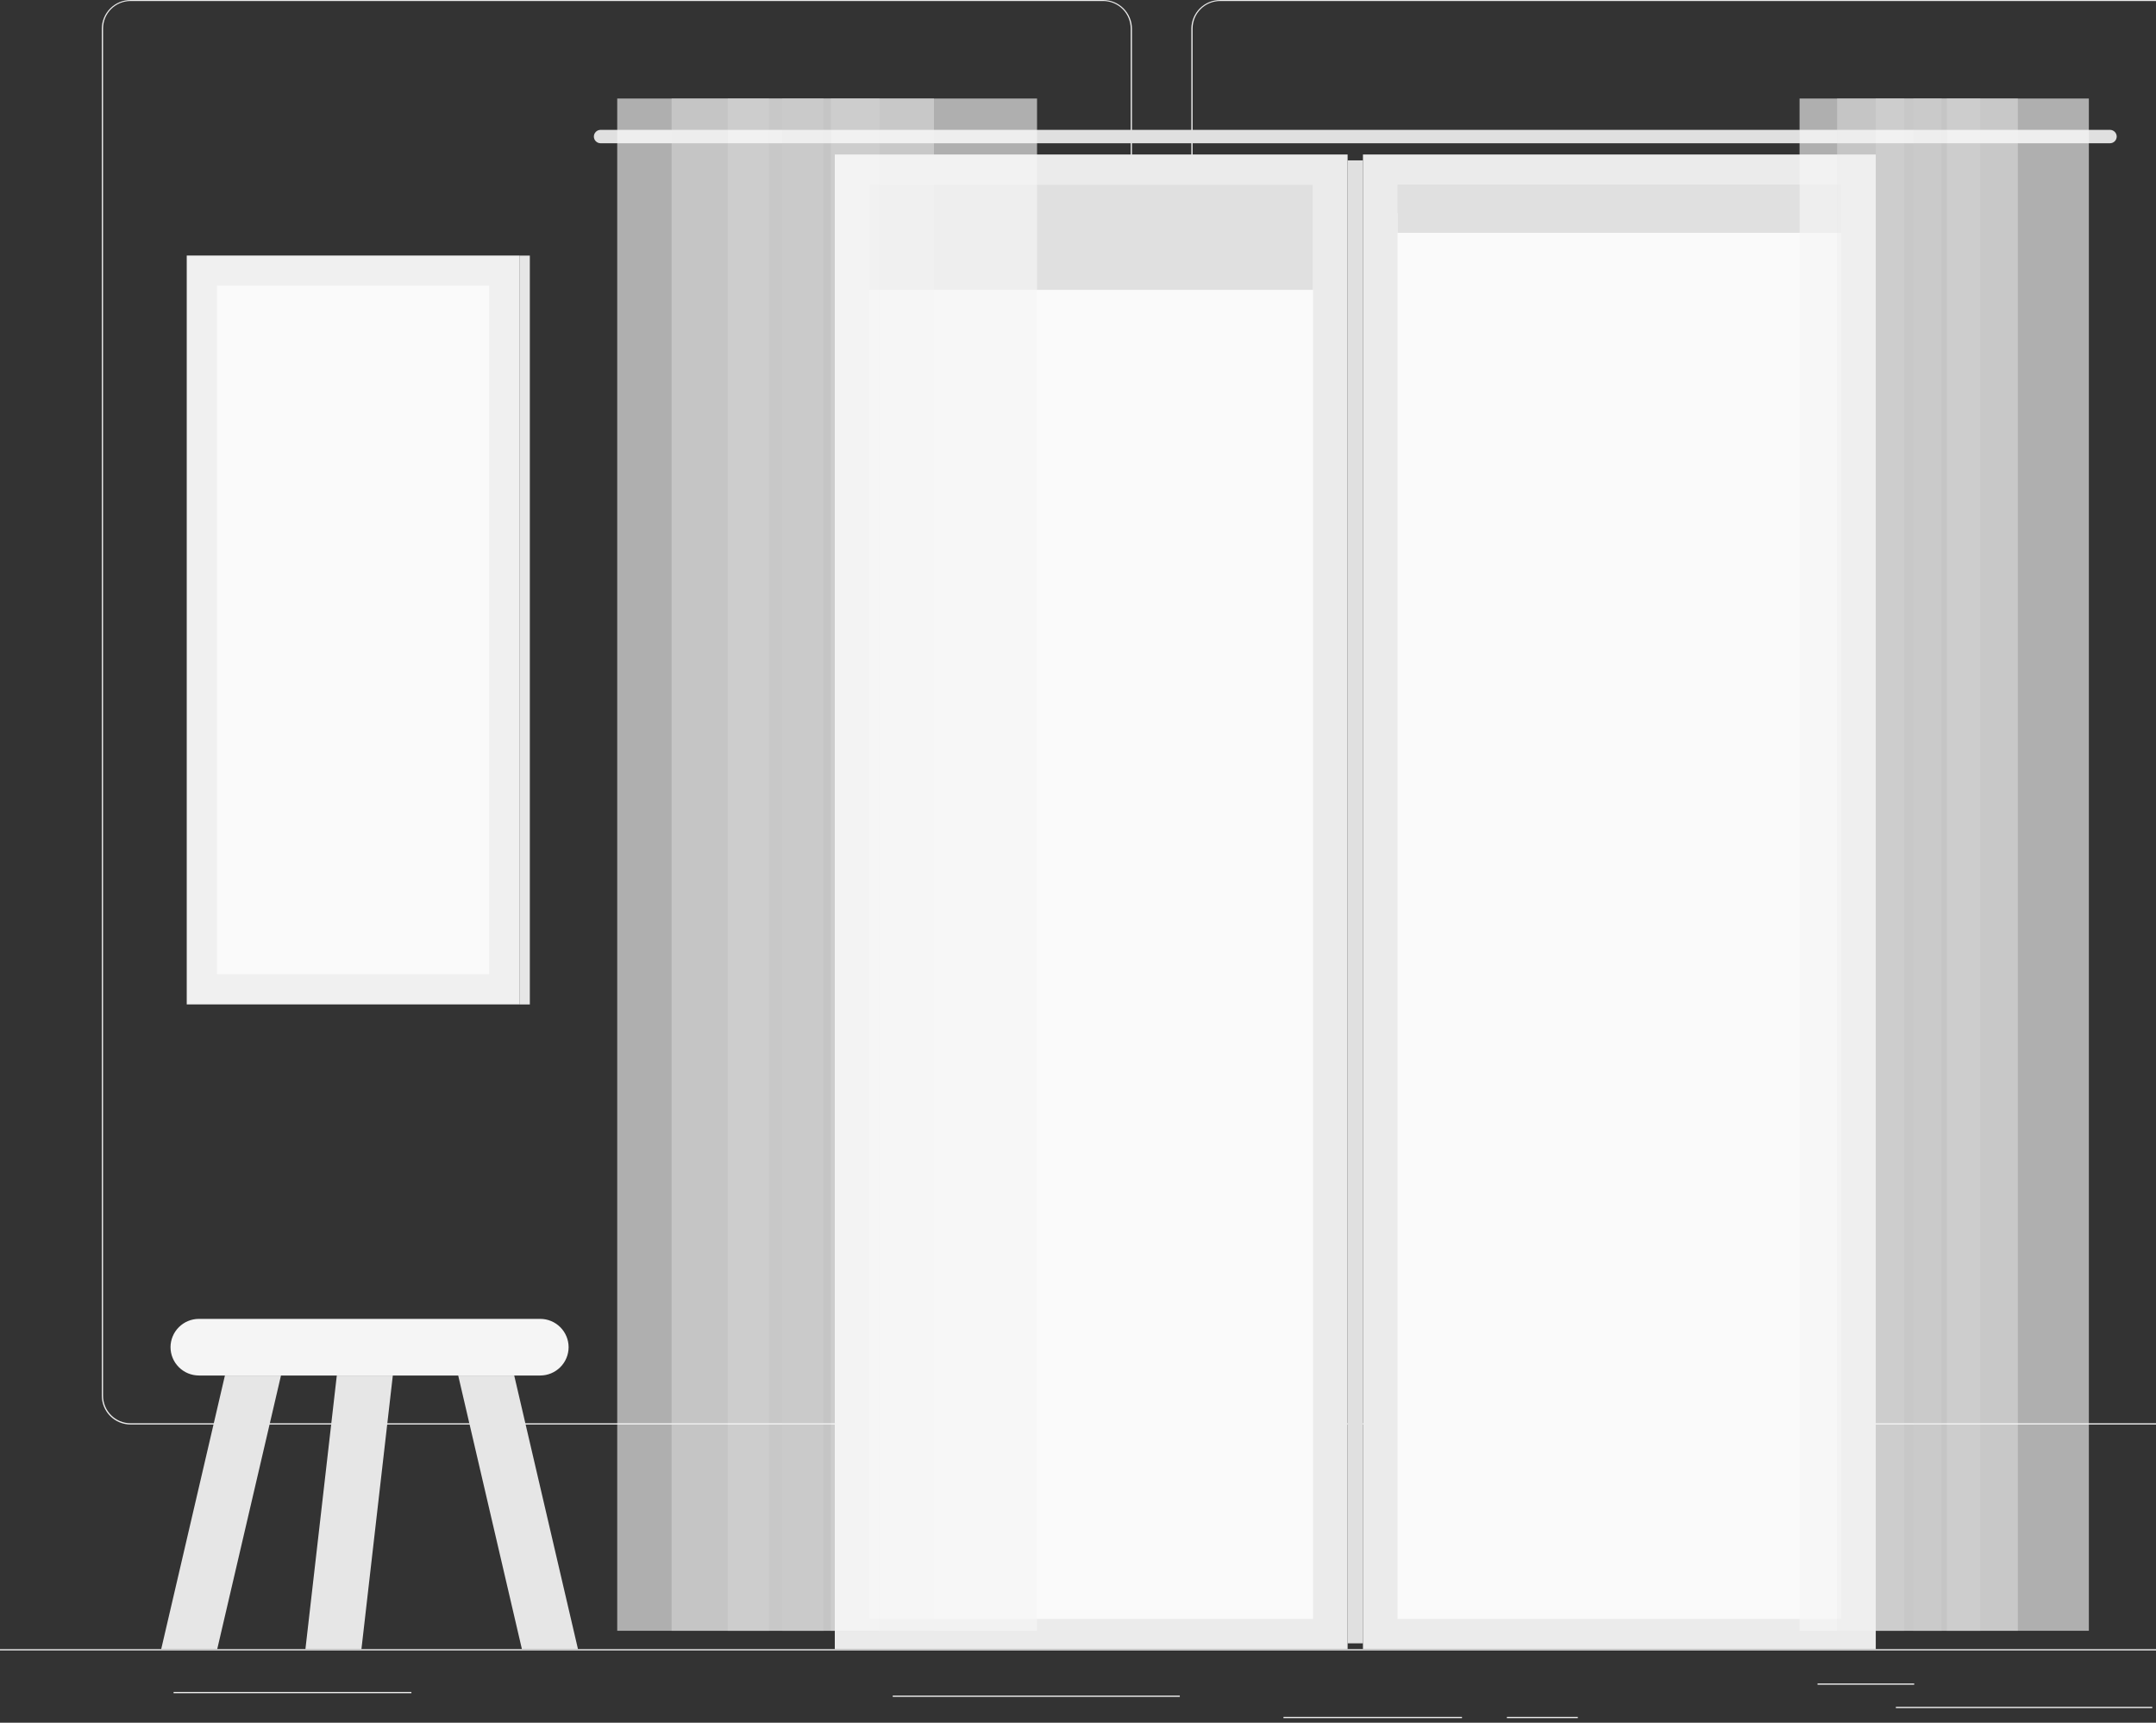 <svg width="428" height="342" viewBox="0 0 428 342" fill="none" xmlns="http://www.w3.org/2000/svg">
<rect x="0" y="0" width="428" height="342" fill="#333333" stroke="none"/>
<path d="M482 327.4H-18V327.65H482V327.4Z" fill="#EBEBEB"/>
<path d="M427.26 338.85H376.36V339.1H427.26V338.85Z" fill="#EBEBEB"/>
<path d="M81.67 335.89H34.46V336.14H81.67V335.89Z" fill="#EBEBEB"/>
<path d="M380 334.21H360.81V334.46H380V334.21Z" fill="#EBEBEB"/>
<path d="M313.221 340.84H299.141V341.09H313.221V340.84Z" fill="#EBEBEB"/>
<path d="M290.23 340.84H254.79V341.09H290.23V340.84Z" fill="#EBEBEB"/>
<path d="M234.211 336.62H177.221V336.87H234.211V336.62Z" fill="#EBEBEB"/>
<path d="M219 282.8H25.91C24.397 282.797 22.948 282.195 21.879 281.124C20.81 280.053 20.21 278.603 20.21 277.09V5.66C20.223 4.156 20.829 2.718 21.896 1.658C22.964 0.598 24.406 0.003 25.91 0H219C220.514 0 221.967 0.602 223.038 1.672C224.108 2.743 224.71 4.196 224.71 5.71V277.09C224.71 278.604 224.108 280.057 223.038 281.128C221.967 282.198 220.514 282.8 219 282.8ZM25.91 0.2C24.464 0.203 23.077 0.779 22.056 1.803C21.034 2.826 20.46 4.214 20.46 5.66V277.09C20.46 278.536 21.034 279.924 22.056 280.947C23.077 281.971 24.464 282.547 25.91 282.55H219C220.447 282.547 221.834 281.971 222.858 280.948C223.881 279.924 224.457 278.537 224.46 277.09V5.66C224.457 4.213 223.881 2.825 222.858 1.802C221.834 0.779 220.447 0.203 219 0.2H25.91Z" fill="#EBEBEB"/>
<path d="M435.31 282.8H242.21C240.696 282.797 239.246 282.195 238.175 281.125C237.105 280.054 236.503 278.604 236.5 277.09V5.66C236.516 4.155 237.124 2.717 238.193 1.658C239.262 0.598 240.705 0.003 242.21 0H435.31C436.812 0.005 438.252 0.602 439.317 1.662C440.382 2.721 440.987 4.158 441 5.66V277.09C441 278.601 440.401 280.05 439.335 281.121C438.268 282.191 436.821 282.795 435.31 282.8ZM242.21 0.2C240.763 0.203 239.375 0.779 238.352 1.802C237.329 2.825 236.753 4.213 236.75 5.66V277.09C236.753 278.537 237.329 279.924 238.352 280.948C239.375 281.971 240.763 282.547 242.21 282.55H435.31C436.757 282.547 438.145 281.971 439.168 280.948C440.191 279.924 440.767 278.537 440.77 277.09V5.66C440.767 4.213 440.191 2.825 439.168 1.802C438.145 0.779 436.757 0.203 435.31 0.2H242.21Z" fill="#EBEBEB"/>
<path d="M372.37 30.67H270.57V327.4H372.37V30.67Z" fill="#EBEBEB"/>
<path d="M365.5 321.4V36.67L277.44 36.67V321.4H365.5Z" fill="#FAFAFA"/>
<path d="M267.521 30.67H165.721V327.4H267.521V30.67Z" fill="#EBEBEB"/>
<path d="M267.52 326.24H270.57L270.57 31.84H267.52L267.52 326.24Z" fill="#E0E0E0"/>
<path d="M260.65 321.39V36.66L172.59 36.66V321.39H260.65Z" fill="#FAFAFA"/>
<path d="M418.871 28.44H119.221C118.869 28.437 118.532 28.297 118.283 28.048C118.034 27.799 117.893 27.462 117.891 27.11C117.893 26.758 118.034 26.421 118.283 26.172C118.532 25.924 118.869 25.783 119.221 25.78H418.871C419.223 25.783 419.559 25.924 419.808 26.172C420.057 26.421 420.198 26.758 420.201 27.11C420.198 27.462 420.057 27.799 419.808 28.048C419.559 28.297 419.223 28.437 418.871 28.44Z" fill="#E0E0E0"/>
<path d="M365.5 42.34V36.67L277.44 36.67V42.34L365.5 42.34Z" fill="#E0E0E0"/>
<path d="M365.5 46.22V36.66L277.44 36.66V46.22L365.5 46.22Z" fill="#E0E0E0"/>
<path d="M260.65 57.55V36.66L172.59 36.66V57.55L260.65 57.55Z" fill="#E0E0E0"/>
<g opacity="0.8">
<path opacity="0.8" d="M385.44 19.56H357.24V323.75H385.44V19.56Z" fill="#F5F5F5"/>
<path opacity="0.8" d="M378 19.56H364.69V323.75H378V19.56Z" fill="#F0F0F0"/>
<path opacity="0.8" d="M400.57 19.56H372.37V323.75H400.57V19.56Z" fill="#F5F5F5"/>
<path opacity="0.8" d="M393.13 19.56H379.82V323.75H393.13V19.56Z" fill="#F0F0F0"/>
<path opacity="0.8" d="M414.67 19.56H386.47V323.75H414.67V19.56Z" fill="#F5F5F5"/>
</g>
<g opacity="0.8">
<path opacity="0.8" d="M163.459 19.56H122.529V323.75H163.459V19.56Z" fill="#F5F5F5"/>
<path opacity="0.8" d="M152.649 19.56H133.329V323.75H152.649V19.56Z" fill="#F0F0F0"/>
<path opacity="0.8" d="M185.41 19.56H144.479V323.75H185.41V19.56Z" fill="#F5F5F5"/>
<path opacity="0.8" d="M174.599 19.56H155.279V323.75H174.599V19.56Z" fill="#F0F0F0"/>
<path opacity="0.8" d="M205.869 19.56H164.939V323.75H205.869V19.56Z" fill="#F5F5F5"/>
</g>
<path d="M103.1 50.73H37.07V199.4H103.1V50.73Z" fill="#F0F0F0"/>
<path d="M103.1 199.41H105.18L105.18 50.74H103.1L103.1 199.41Z" fill="#E6E6E6"/>
<path d="M97.1 193.4L97.1 56.73H43.07L43.07 193.4H97.1Z" fill="#FAFAFA"/>
<path d="M107.26 273.07H39.48C37.989 273.067 36.56 272.475 35.505 271.422C34.45 270.369 33.855 268.941 33.85 267.45C33.855 265.959 34.45 264.531 35.505 263.478C36.56 262.425 37.989 261.833 39.48 261.83H107.26C108.749 261.835 110.175 262.429 111.228 263.482C112.281 264.535 112.874 265.961 112.88 267.45C112.874 268.939 112.281 270.365 111.228 271.418C110.175 272.471 108.749 273.065 107.26 273.07Z" fill="#F5F5F5"/>
<path d="M55.78 273.07H44.65L32 327.4H43.12L55.78 273.07Z" fill="#E6E6E6"/>
<path d="M77.98 273.07H66.86L60.63 327.4H71.75L77.98 273.07Z" fill="#E6E6E6"/>
<path d="M90.96 273.07H102.08L114.74 327.4H103.61L90.96 273.07Z" fill="#E6E6E6"/>
</svg>
